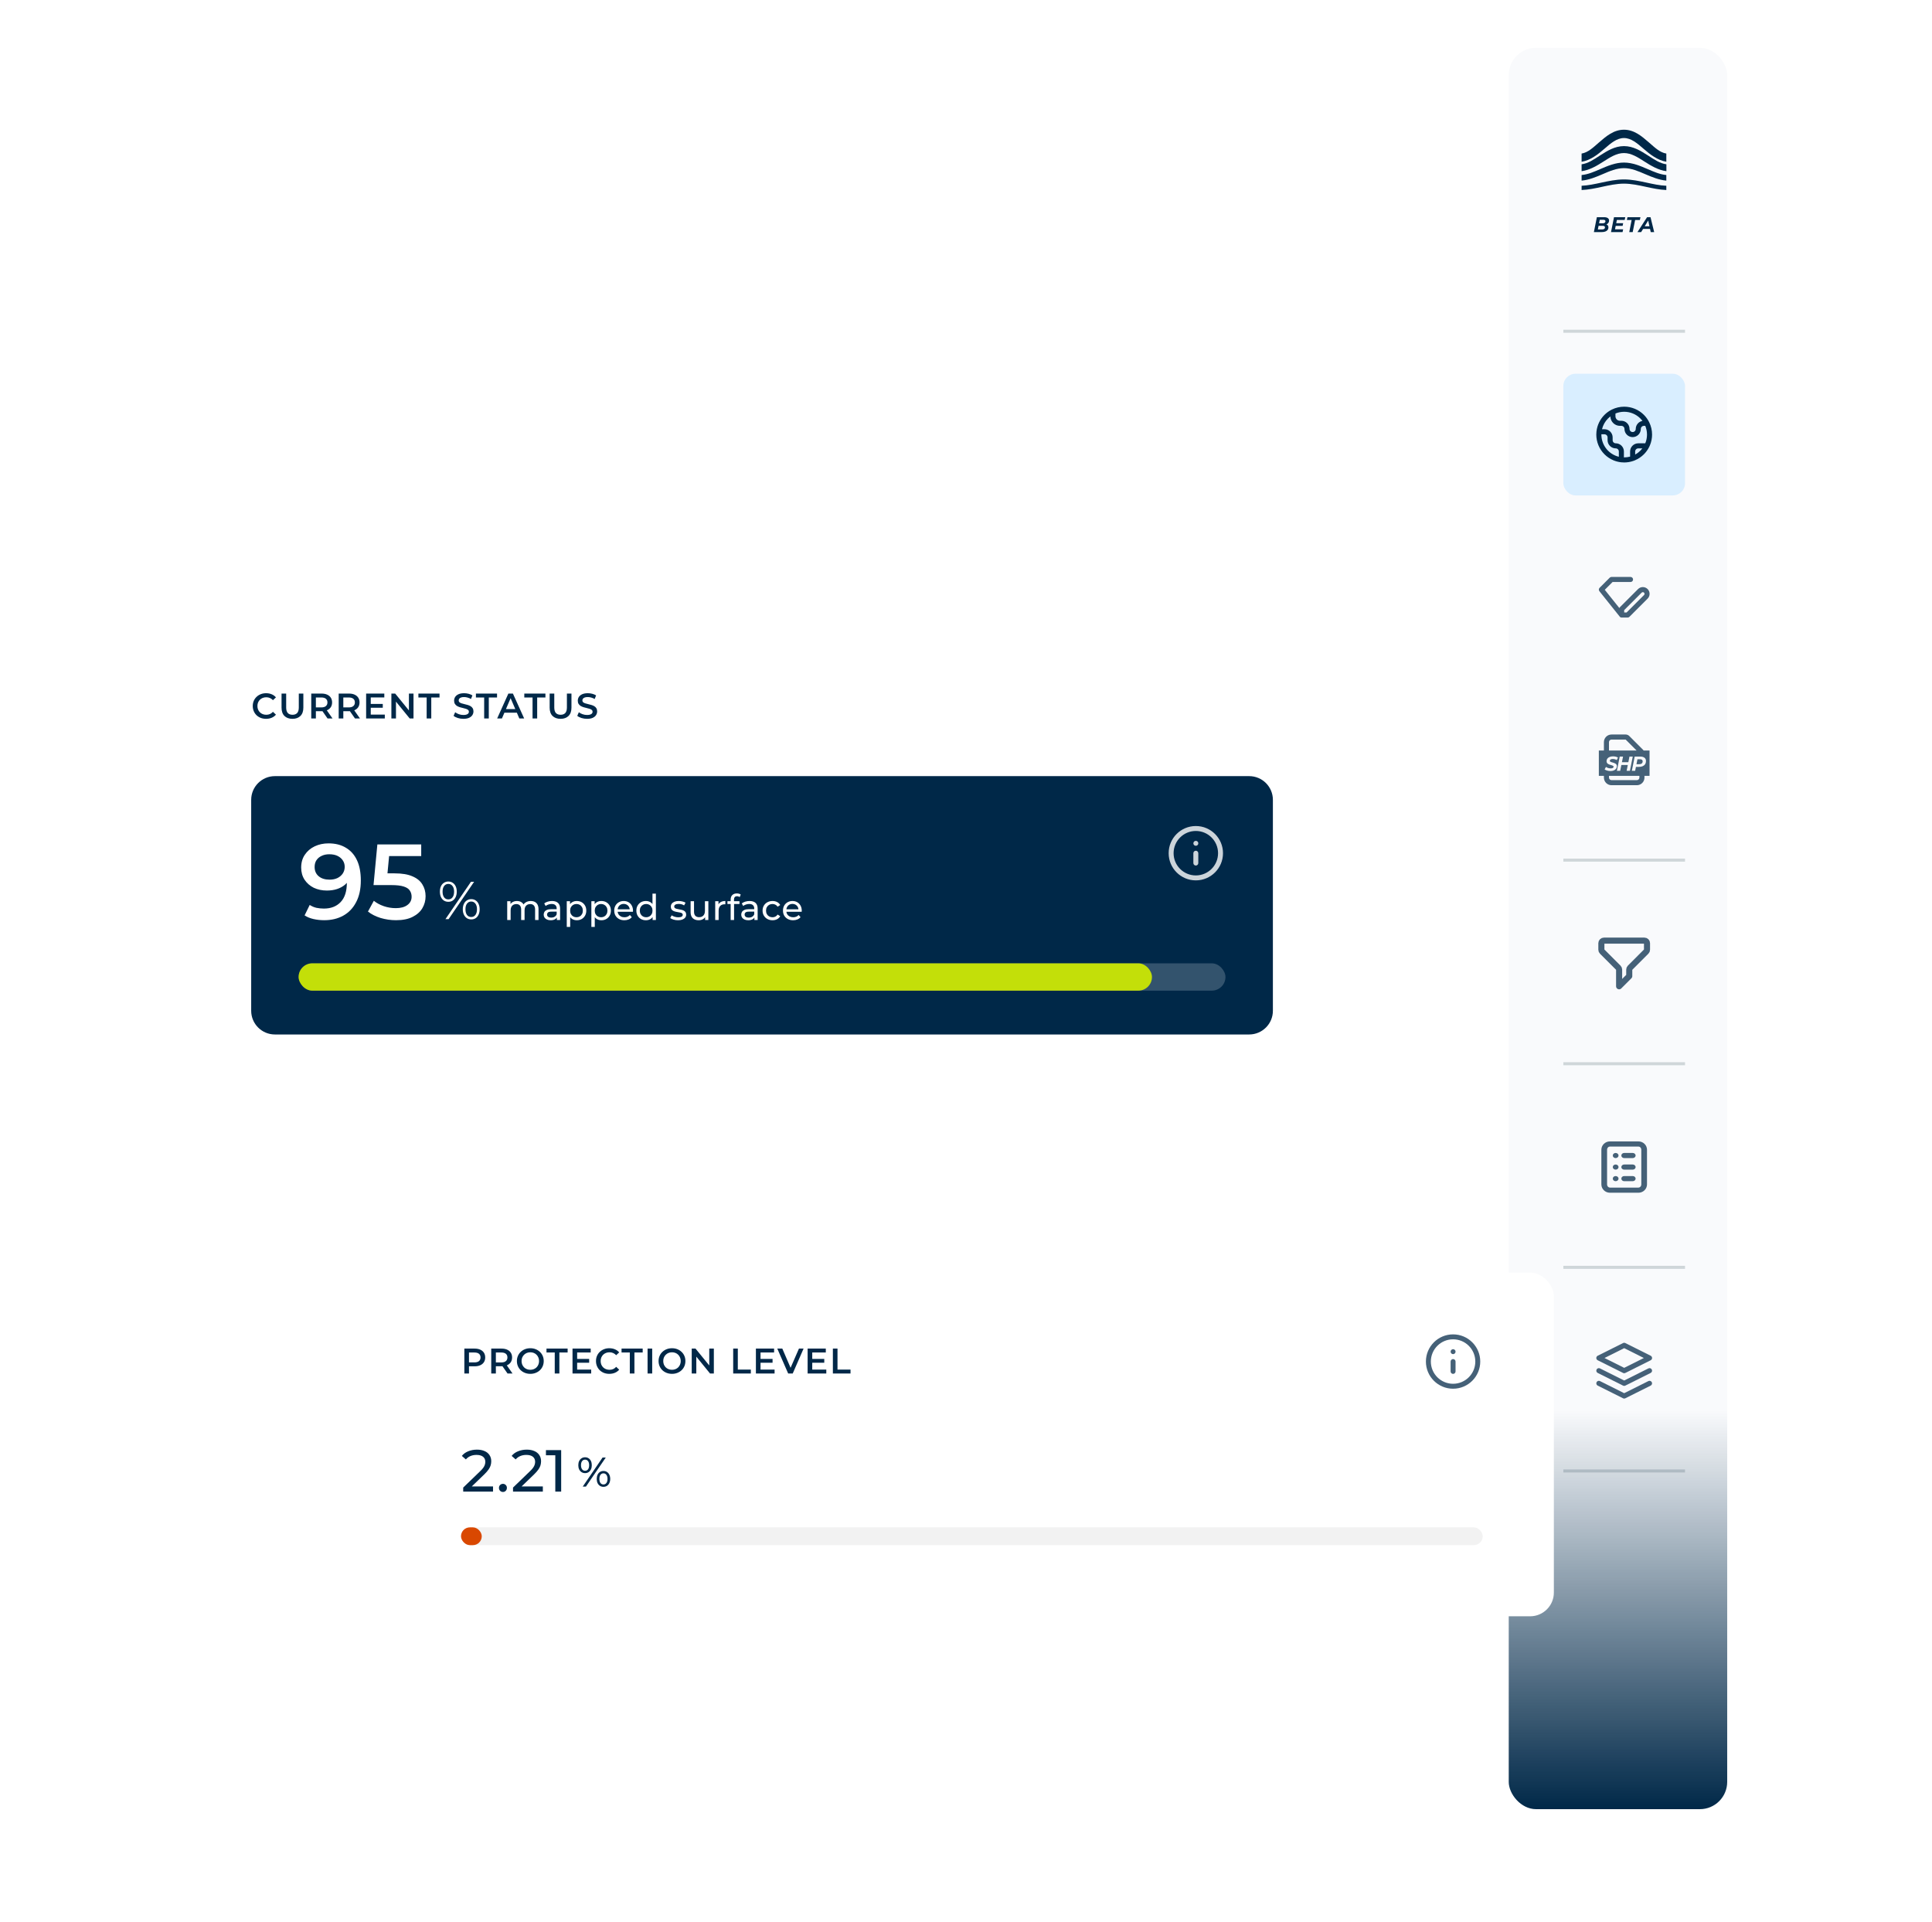 <svg width="566" height="563" viewBox="0 0 566 563" fill="none" xmlns="http://www.w3.org/2000/svg">
<g clip-path="url(#clip0_6979_3658)">
<rect width="67.647" height="741.448" transform="translate(442 14)" fill="#F9FAFC"/>
<g clip-path="url(#clip1_6979_3658)">
<path d="M488.167 55.666C486.131 55.581 484.104 55.148 482.173 54.726C480.073 54.273 477.91 53.798 475.757 53.798C473.604 53.798 471.441 54.273 469.341 54.726C467.41 55.148 465.384 55.581 463.347 55.666V54.42C465.278 54.336 467.199 53.914 469.077 53.513C471.241 53.048 473.467 52.563 475.757 52.563C478.047 52.563 480.274 53.048 482.437 53.513C484.316 53.924 486.236 54.346 488.167 54.42V55.666Z" fill="#002848"/>
<path d="M488.167 52.911C486.004 52.711 483.936 51.856 482.015 51.033C479.904 50.125 477.91 49.26 475.757 49.26C473.604 49.26 471.61 50.115 469.489 51.033C467.568 51.856 465.51 52.711 463.347 52.911V51.276C465.257 51.096 466.967 50.336 468.845 49.524C471.019 48.585 473.267 47.624 475.757 47.624C478.248 47.624 480.495 48.595 482.669 49.524C484.548 50.336 486.257 51.096 488.167 51.276V52.911Z" fill="#002848"/>
<path d="M488.167 50.146C485.804 49.83 483.693 48.563 481.783 47.339C479.778 46.052 477.889 44.838 475.757 44.838C473.625 44.838 471.736 46.052 469.731 47.339C467.821 48.563 465.7 49.83 463.347 50.146V48.131C465.257 47.877 466.829 46.78 468.634 45.619C470.797 44.226 473.034 42.802 475.768 42.802C478.501 42.802 480.738 44.237 482.901 45.619C484.706 46.78 486.278 47.867 488.188 48.131V50.146H488.167Z" fill="#002848"/>
<path d="M488.167 47.382C485.582 46.949 483.419 45.25 481.519 43.604C479.641 41.968 477.857 40.438 475.757 40.438C473.657 40.438 471.874 41.978 469.995 43.614C468.096 45.26 465.922 46.959 463.347 47.392V44.986C465.246 44.669 466.682 43.255 468.402 41.767C470.544 39.91 472.75 38 475.757 38C478.765 38 480.981 39.91 483.113 41.767C484.833 43.255 486.257 44.669 488.167 44.986V47.392V47.382Z" fill="#002848"/>
</g>
<path d="M466.946 67.992L467.819 63.626H469.928C470.402 63.626 470.764 63.711 471.013 63.881C471.267 64.052 471.394 64.299 471.394 64.624C471.394 64.898 471.321 65.129 471.175 65.316C471.034 65.503 470.845 65.645 470.608 65.74C470.371 65.836 470.113 65.884 469.834 65.884L469.996 65.634C470.362 65.634 470.653 65.719 470.87 65.89C471.09 66.056 471.2 66.297 471.2 66.614C471.2 66.921 471.115 67.179 470.944 67.387C470.778 67.591 470.547 67.743 470.252 67.843C469.957 67.942 469.618 67.992 469.235 67.992H466.946ZM468.106 67.231H469.298C469.576 67.231 469.795 67.179 469.953 67.075C470.115 66.967 470.196 66.809 470.196 66.601C470.196 66.439 470.136 66.325 470.015 66.258C469.899 66.187 469.74 66.152 469.541 66.152H468.206L468.356 65.416H469.491C469.666 65.416 469.815 65.393 469.94 65.347C470.069 65.302 470.167 65.233 470.233 65.141C470.3 65.046 470.333 64.931 470.333 64.798C470.333 64.653 470.277 64.549 470.165 64.486C470.052 64.42 469.894 64.386 469.691 64.386H468.668L468.106 67.231ZM473.419 65.385H475.521L475.365 66.171H473.263L473.419 65.385ZM473.132 67.181H475.515L475.346 67.992H471.965L472.839 63.626H476.139L475.97 64.436H473.681L473.132 67.181ZM477.305 67.992L478.009 64.449H476.612L476.781 63.626H480.586L480.417 64.449H479.026L478.315 67.992H477.305ZM479.713 67.992L482.532 63.626H483.536L484.609 67.992H483.599L482.75 64.124H483.15L480.792 67.992H479.713ZM480.879 67.056L481.291 66.289H483.543L483.661 67.056H480.879Z" fill="#002848"/>
<line x1="458" y1="97.042" x2="493.647" y2="97.042" stroke="#CFD6D9" stroke-width="0.891"/>
<rect x="458" y="109.487" width="35.647" height="35.647" rx="3.565" fill="#D9EEFF"/>
<g clip-path="url(#clip2_6979_3658)">
<path fill-rule="evenodd" clip-rule="evenodd" d="M471.78 121.988C471.541 122.17 471.312 122.369 471.097 122.584C470.22 123.461 469.612 124.557 469.326 125.743H470.047C470.682 125.743 471.291 125.995 471.739 126.444C472.188 126.892 472.44 127.501 472.44 128.136V128.961C472.44 129.202 472.536 129.433 472.706 129.603C472.876 129.773 473.107 129.869 473.348 129.869C473.982 129.869 474.591 130.121 475.04 130.569C475.489 131.018 475.741 131.627 475.741 132.262V133.994C475.768 133.994 475.796 133.994 475.823 133.994C476.41 133.994 476.992 133.917 477.556 133.766V132.262C477.556 131.627 477.808 131.018 478.257 130.569C478.706 130.121 479.314 129.869 479.949 129.869H481.998C481.998 129.869 481.998 129.868 481.998 129.868C482.334 129.057 482.507 128.188 482.507 127.311C482.507 126.424 482.331 125.556 481.998 124.753H481.599C481.359 124.753 481.128 124.848 480.958 125.018C480.787 125.189 480.692 125.42 480.692 125.66C480.692 126.295 480.44 126.904 479.991 127.352C479.542 127.801 478.933 128.053 478.299 128.053C477.664 128.053 477.055 127.801 476.607 127.352C476.158 126.904 475.906 126.295 475.906 125.66C475.906 125.42 475.81 125.189 475.64 125.018C475.47 124.848 475.239 124.753 474.998 124.753H474.586C473.842 124.753 473.128 124.457 472.602 123.931C472.085 123.414 471.791 122.717 471.78 121.988ZM472.141 120.019C471.374 120.406 470.666 120.915 470.047 121.534C468.738 122.843 467.92 124.55 467.709 126.37C467.705 126.391 467.703 126.412 467.701 126.434C467.67 126.724 467.654 127.016 467.654 127.311C467.654 128.383 467.866 129.446 468.276 130.437C468.687 131.428 469.288 132.328 470.047 133.087C470.806 133.846 471.706 134.447 472.697 134.858C473.397 135.148 474.132 135.338 474.882 135.425C474.904 135.429 474.925 135.431 474.947 135.433C475.238 135.464 475.53 135.48 475.823 135.48C476.731 135.48 477.632 135.328 478.488 135.033C478.528 135.022 478.566 135.009 478.603 134.992C478.719 134.95 478.835 134.905 478.949 134.858C479.941 134.447 480.841 133.846 481.6 133.087C482.216 132.47 482.729 131.76 483.12 130.984C483.136 130.956 483.151 130.927 483.163 130.897C483.237 130.746 483.306 130.592 483.37 130.437C483.781 129.446 483.992 128.383 483.992 127.311C483.992 126.056 483.704 124.831 483.163 123.725C483.151 123.695 483.136 123.666 483.12 123.638C482.732 122.867 482.221 122.156 481.6 121.534C480.068 120.002 477.99 119.142 475.823 119.142C474.573 119.142 473.351 119.428 472.248 119.966C472.21 119.981 472.175 119.998 472.141 120.019ZM473.265 121.136V121.947C473.265 122.297 473.404 122.633 473.652 122.881C473.9 123.128 474.235 123.267 474.586 123.267H474.998C475.633 123.267 476.241 123.519 476.69 123.968C477.139 124.417 477.391 125.026 477.391 125.66C477.391 125.901 477.487 126.132 477.657 126.302C477.827 126.472 478.058 126.568 478.299 126.568C478.539 126.568 478.77 126.472 478.941 126.302C479.111 126.132 479.206 125.901 479.206 125.66C479.206 125.026 479.459 124.417 479.907 123.968C480.255 123.621 480.697 123.392 481.174 123.305C480.984 123.052 480.776 122.811 480.549 122.584C479.296 121.331 477.596 120.627 475.823 120.627C474.937 120.627 474.069 120.803 473.265 121.136ZM481.145 131.354H479.949C479.708 131.354 479.477 131.449 479.307 131.62C479.137 131.79 479.041 132.021 479.041 132.262V133.169C479.594 132.865 480.102 132.484 480.549 132.037C480.764 131.822 480.963 131.594 481.145 131.354ZM474.256 133.808V132.262C474.256 132.021 474.16 131.79 473.99 131.62C473.819 131.449 473.589 131.354 473.348 131.354C472.713 131.354 472.105 131.102 471.656 130.653C471.207 130.204 470.955 129.596 470.955 128.961V128.136C470.955 127.895 470.859 127.664 470.689 127.494C470.519 127.324 470.288 127.228 470.047 127.228H469.14C469.14 127.256 469.14 127.283 469.14 127.311C469.14 128.188 469.312 129.057 469.648 129.868C469.984 130.679 470.477 131.416 471.097 132.037C471.718 132.657 472.455 133.15 473.266 133.486C473.587 133.619 473.918 133.727 474.256 133.808Z" fill="#002848"/>
</g>
<path fill-rule="evenodd" clip-rule="evenodd" d="M477.68 170.501C478.09 170.501 478.423 170.168 478.423 169.758C478.423 169.348 478.09 169.016 477.68 169.016H472.11C471.913 169.016 471.724 169.094 471.585 169.233L468.614 172.204C468.347 172.471 468.323 172.897 468.56 173.193L474.428 180.528C474.554 180.759 474.799 180.916 475.081 180.916H476.832C477.029 180.916 477.217 180.838 477.357 180.699L482.668 175.387C482.855 175.205 483.004 174.988 483.107 174.749C483.211 174.507 483.266 174.247 483.268 173.984C483.27 173.721 483.22 173.46 483.12 173.217C483.021 172.974 482.874 172.752 482.688 172.566C482.502 172.38 482.281 172.233 482.037 172.134C481.794 172.034 481.533 171.984 481.27 171.986C481.007 171.989 480.747 172.043 480.505 172.147C480.266 172.25 480.049 172.399 479.867 172.586L474.556 177.897C474.491 177.962 474.44 178.037 474.403 178.119L470.135 172.784L472.418 170.501L477.68 170.501ZM481.283 173.471C481.349 173.471 481.414 173.483 481.475 173.508C481.536 173.533 481.591 173.57 481.638 173.617C481.684 173.663 481.721 173.718 481.746 173.779C481.771 173.84 481.783 173.906 481.783 173.971C481.782 174.037 481.768 174.102 481.742 174.163C481.716 174.223 481.679 174.278 481.631 174.324L481.622 174.333L476.524 179.431H475.823V178.73L480.922 173.632L480.931 173.623C480.976 173.575 481.031 173.538 481.091 173.512C481.152 173.486 481.217 173.472 481.283 173.471Z" fill="#456178"/>
<path fill-rule="evenodd" clip-rule="evenodd" d="M470.535 215.829C470.953 215.411 471.519 215.177 472.11 215.177H476.259C476.652 215.177 477.03 215.333 477.309 215.612L481.329 219.632C481.401 219.704 481.464 219.782 481.519 219.865H483.25V227.291H481.764V227.802C481.764 228.392 481.53 228.959 481.112 229.377C480.694 229.795 480.127 230.029 479.537 230.029H472.11C471.519 230.029 470.953 229.795 470.535 229.377C470.117 228.959 469.882 228.392 469.882 227.802V227.291H468.397V219.865H469.882V217.405C469.882 216.814 470.117 216.247 470.535 215.829ZM471.368 219.865H479.461L476.258 216.662L472.11 216.662C471.913 216.662 471.724 216.74 471.585 216.88C471.446 217.019 471.368 217.208 471.368 217.405V219.865ZM471.368 227.291V227.802C471.368 227.999 471.446 228.187 471.585 228.327C471.724 228.466 471.913 228.544 472.11 228.544H479.537C479.733 228.544 479.922 228.466 480.062 228.327C480.201 228.187 480.279 227.999 480.279 227.802V227.291H471.368ZM471.104 225.812C471.318 225.856 471.538 225.878 471.763 225.878C472.152 225.878 472.488 225.82 472.773 225.705C473.063 225.586 473.286 225.422 473.445 225.212C473.603 224.998 473.682 224.749 473.682 224.464C473.682 224.281 473.645 224.131 473.569 224.012C473.494 223.889 473.395 223.788 473.272 223.709C473.15 223.63 473.015 223.564 472.868 223.513C472.722 223.462 472.575 223.416 472.429 223.376C472.282 223.337 472.148 223.297 472.025 223.258C471.902 223.214 471.803 223.162 471.728 223.103C471.656 223.04 471.621 222.958 471.621 222.859C471.621 222.76 471.654 222.673 471.722 222.598C471.793 222.519 471.894 222.457 472.025 222.414C472.159 222.37 472.32 222.349 472.506 222.349C472.712 222.349 472.912 222.376 473.106 222.432C473.3 222.483 473.476 222.562 473.635 222.669L473.997 221.933C473.819 221.818 473.605 221.731 473.356 221.671C473.106 221.608 472.841 221.576 472.559 221.576C472.175 221.576 471.841 221.636 471.555 221.754C471.27 221.869 471.048 222.032 470.89 222.242C470.736 222.452 470.658 222.699 470.658 222.984C470.658 223.174 470.696 223.333 470.771 223.46C470.846 223.586 470.944 223.691 471.062 223.774C471.185 223.854 471.32 223.921 471.466 223.976C471.617 224.028 471.765 224.073 471.912 224.113C472.058 224.153 472.191 224.194 472.31 224.238C472.433 224.277 472.532 224.327 472.607 224.386C472.682 224.446 472.72 224.523 472.72 224.618C472.72 224.721 472.684 224.808 472.613 224.879C472.546 224.951 472.447 225.006 472.316 225.046C472.189 225.085 472.037 225.105 471.858 225.105C471.696 225.105 471.534 225.089 471.371 225.058C471.209 225.022 471.052 224.973 470.902 224.909C470.755 224.842 470.617 224.763 470.486 224.672L470.094 225.414C470.213 225.497 470.357 225.575 470.528 225.646C470.702 225.717 470.894 225.773 471.104 225.812ZM477.37 221.647H478.332L477.501 225.806H476.538L476.879 224.101H474.996L474.655 225.806H473.686L474.518 221.647H475.487L475.159 223.287H477.042L477.37 221.647ZM478.069 225.806L478.9 221.647H480.582C481.101 221.647 481.501 221.762 481.782 221.992C482.067 222.218 482.21 222.534 482.21 222.942C482.21 223.291 482.128 223.596 481.966 223.857C481.804 224.115 481.57 224.313 481.265 224.451C480.964 224.59 480.606 224.659 480.19 224.659H479.265L479.037 225.806H478.069ZM480.231 223.875H479.42L479.709 222.431H480.463C480.709 222.431 480.899 222.481 481.033 222.58C481.168 222.675 481.235 222.824 481.235 223.026C481.235 223.303 481.146 223.515 480.968 223.661C480.794 223.804 480.548 223.875 480.231 223.875Z" fill="#456178"/>
<line x1="458" y1="251.981" x2="493.647" y2="251.981" stroke="#CFD6D9" stroke-width="0.891"/>
<path d="M469.139 276.308C469.139 276.111 469.218 275.922 469.357 275.783C469.496 275.644 469.685 275.565 469.882 275.565H481.764C481.961 275.565 482.15 275.644 482.289 275.783C482.429 275.922 482.507 276.111 482.507 276.308V278.229C482.507 278.425 482.429 278.614 482.289 278.754L477.526 283.517C477.387 283.656 477.308 283.845 477.308 284.042V285.962L474.338 288.933V284.042C474.338 283.845 474.26 283.656 474.12 283.517L469.357 278.754C469.218 278.614 469.139 278.425 469.139 278.229V276.308Z" stroke="#456178" stroke-width="1.782" stroke-linecap="round" stroke-linejoin="round"/>
<line x1="458" y1="311.628" x2="493.647" y2="311.628" stroke="#CFD6D9" stroke-width="0.891"/>
<path fill-rule="evenodd" clip-rule="evenodd" d="M469.84 335.126C470.3 334.66 470.947 334.378 471.646 334.378H480C480.699 334.378 481.346 334.66 481.806 335.126C482.264 335.589 482.507 336.2 482.507 336.822V346.973C482.507 347.594 482.264 348.205 481.806 348.668C481.346 349.135 480.699 349.416 480 349.416H471.646C470.947 349.416 470.3 349.135 469.84 348.668C469.382 348.205 469.139 347.594 469.139 346.973V336.822C469.139 336.2 469.382 335.589 469.84 335.126ZM471.646 335.882C471.458 335.882 471.255 335.956 471.089 336.125C470.92 336.296 470.81 336.546 470.81 336.822V346.973C470.81 347.249 470.92 347.498 471.089 347.669C471.255 347.838 471.458 347.912 471.646 347.912H480C480.188 347.912 480.391 347.838 480.558 347.669C480.727 347.498 480.836 347.249 480.836 346.973V336.822C480.836 336.546 480.727 336.296 480.558 336.125C480.391 335.956 480.188 335.882 480 335.882H471.646ZM472.481 338.513C472.481 338.098 472.855 337.762 473.317 337.762H473.325C473.787 337.762 474.161 338.098 474.161 338.513C474.161 338.929 473.787 339.265 473.325 339.265H473.317C472.855 339.265 472.481 338.929 472.481 338.513ZM474.988 338.513C474.988 338.098 475.362 337.762 475.823 337.762H478.33C478.791 337.762 479.165 338.098 479.165 338.513C479.165 338.929 478.791 339.265 478.33 339.265H475.823C475.362 339.265 474.988 338.929 474.988 338.513ZM472.481 341.897C472.481 341.482 472.855 341.145 473.317 341.145H473.325C473.787 341.145 474.161 341.482 474.161 341.897C474.161 342.312 473.787 342.649 473.325 342.649H473.317C472.855 342.649 472.481 342.312 472.481 341.897ZM474.988 341.897C474.988 341.482 475.362 341.145 475.823 341.145H478.33C478.791 341.145 479.165 341.482 479.165 341.897C479.165 342.312 478.791 342.649 478.33 342.649H475.823C475.362 342.649 474.988 342.312 474.988 341.897ZM472.481 345.281C472.481 344.865 472.855 344.529 473.317 344.529H473.325C473.787 344.529 474.161 344.865 474.161 345.281C474.161 345.696 473.787 346.033 473.325 346.033H473.317C472.855 346.033 472.481 345.696 472.481 345.281ZM474.988 345.281C474.988 344.865 475.362 344.529 475.823 344.529H478.33C478.791 344.529 479.165 344.865 479.165 345.281C479.165 345.696 478.791 346.033 478.33 346.033H475.823C475.362 346.033 474.988 345.696 474.988 345.281Z" fill="#456178"/>
<line x1="458" y1="371.274" x2="493.647" y2="371.274" stroke="#CFD6D9" stroke-width="0.891"/>
<path fill-rule="evenodd" clip-rule="evenodd" d="M475.491 393.452C475.7 393.348 475.946 393.348 476.155 393.452L483.582 397.166C483.833 397.291 483.992 397.549 483.992 397.83C483.992 398.111 483.833 398.368 483.582 398.494L476.155 402.207C475.946 402.312 475.7 402.312 475.491 402.207L468.065 398.494C467.813 398.368 467.654 398.111 467.654 397.83C467.654 397.549 467.813 397.291 468.065 397.166L475.491 393.452ZM470.057 397.83L475.823 400.713L481.589 397.83L475.823 394.947L470.057 397.83Z" fill="#456178"/>
<path d="M467.733 404.924C467.916 404.557 468.362 404.409 468.729 404.592L475.823 408.139L482.917 404.592C483.284 404.409 483.73 404.557 483.914 404.924C484.097 405.291 483.949 405.737 483.582 405.92L476.155 409.634C475.946 409.738 475.7 409.738 475.491 409.634L468.065 405.92C467.698 405.737 467.549 405.291 467.733 404.924Z" fill="#456178"/>
<path d="M468.729 400.879C468.362 400.695 467.916 400.844 467.733 401.211C467.549 401.578 467.698 402.024 468.065 402.207L475.491 405.92C475.7 406.025 475.946 406.025 476.155 405.92L483.582 402.207C483.949 402.024 484.097 401.578 483.914 401.211C483.73 400.844 483.284 400.695 482.917 400.879L475.823 404.426L468.729 400.879Z" fill="#456178"/>
<line x1="458" y1="430.921" x2="493.647" y2="430.921" stroke="#CFD6D9" stroke-width="0.891"/>
<rect x="442.002" y="413.082" width="64.65" height="116.918" fill="url(#paint0_linear_6979_3658)"/>
</g>
<g filter="url(#filter0_dd_6979_3658)">
<rect x="114.219" y="360.661" width="341" height="100.679" rx="6.947" fill="white"/>
<g clip-path="url(#clip3_6979_3658)">
<path d="M136.038 390.212V382.918H139.039C139.685 382.918 140.238 383.022 140.696 383.23C141.162 383.439 141.519 383.737 141.769 384.126C142.02 384.516 142.145 384.977 142.145 385.512C142.145 386.047 142.02 386.509 141.769 386.898C141.519 387.287 141.162 387.586 140.696 387.794C140.238 388.003 139.685 388.107 139.039 388.107H136.789L137.393 387.471V390.212H136.038ZM137.393 387.617L136.789 386.961H138.977C139.574 386.961 140.022 386.836 140.321 386.586C140.627 386.329 140.78 385.971 140.78 385.512C140.78 385.047 140.627 384.689 140.321 384.439C140.022 384.189 139.574 384.064 138.977 384.064H136.789L137.393 383.397V387.617ZM143.914 390.212V382.918H146.915C147.561 382.918 148.114 383.022 148.572 383.23C149.037 383.439 149.395 383.737 149.645 384.126C149.895 384.516 150.02 384.977 150.02 385.512C150.02 386.047 149.895 386.509 149.645 386.898C149.395 387.28 149.037 387.576 148.572 387.784C148.114 387.985 147.561 388.086 146.915 388.086H144.664L145.269 387.471V390.212H143.914ZM148.687 390.212L146.842 387.565H148.291L150.146 390.212H148.687ZM145.269 387.617L144.664 386.971H146.853C147.45 386.971 147.898 386.843 148.197 386.586C148.503 386.329 148.655 385.971 148.655 385.512C148.655 385.047 148.503 384.689 148.197 384.439C147.898 384.189 147.45 384.064 146.853 384.064H144.664L145.269 383.397V387.617ZM155.371 390.316C154.801 390.316 154.277 390.222 153.797 390.035C153.318 389.847 152.901 389.587 152.547 389.253C152.193 388.913 151.918 388.517 151.724 388.065C151.529 387.607 151.432 387.107 151.432 386.565C151.432 386.023 151.529 385.526 151.724 385.075C151.918 384.616 152.193 384.22 152.547 383.887C152.901 383.546 153.318 383.282 153.797 383.095C154.277 382.907 154.798 382.814 155.36 382.814C155.93 382.814 156.451 382.907 156.923 383.095C157.403 383.282 157.819 383.546 158.174 383.887C158.528 384.22 158.802 384.616 158.997 385.075C159.191 385.526 159.289 386.023 159.289 386.565C159.289 387.107 159.191 387.607 158.997 388.065C158.802 388.524 158.528 388.92 158.174 389.253C157.819 389.587 157.403 389.847 156.923 390.035C156.451 390.222 155.933 390.316 155.371 390.316ZM155.36 389.128C155.728 389.128 156.069 389.066 156.381 388.941C156.694 388.816 156.965 388.638 157.194 388.409C157.423 388.173 157.601 387.902 157.726 387.596C157.858 387.284 157.924 386.94 157.924 386.565C157.924 386.19 157.858 385.849 157.726 385.544C157.601 385.231 157.423 384.96 157.194 384.731C156.965 384.495 156.694 384.314 156.381 384.189C156.069 384.064 155.728 384.001 155.36 384.001C154.992 384.001 154.652 384.064 154.339 384.189C154.033 384.314 153.763 384.495 153.526 384.731C153.297 384.96 153.116 385.231 152.984 385.544C152.859 385.849 152.797 386.19 152.797 386.565C152.797 386.933 152.859 387.273 152.984 387.586C153.116 387.899 153.297 388.173 153.526 388.409C153.756 388.638 154.026 388.816 154.339 388.941C154.652 389.066 154.992 389.128 155.36 389.128ZM162.519 390.212V384.064H160.102V382.918H166.291V384.064H163.874V390.212H162.519ZM168.975 385.95H172.602V387.065H168.975V385.95ZM169.08 389.076H173.196V390.212H167.725V382.918H173.05V384.054H169.08V389.076ZM178.499 390.316C177.943 390.316 177.425 390.226 176.946 390.045C176.474 389.858 176.06 389.597 175.706 389.264C175.359 388.923 175.088 388.524 174.893 388.065C174.699 387.607 174.601 387.107 174.601 386.565C174.601 386.023 174.699 385.523 174.893 385.064C175.088 384.606 175.362 384.21 175.716 383.876C176.071 383.536 176.484 383.275 176.956 383.095C177.429 382.907 177.946 382.814 178.509 382.814C179.106 382.814 179.652 382.918 180.145 383.126C180.638 383.328 181.055 383.63 181.395 384.033L180.52 384.856C180.256 384.571 179.961 384.359 179.634 384.22C179.308 384.074 178.954 384.001 178.572 384.001C178.19 384.001 177.839 384.064 177.519 384.189C177.207 384.314 176.932 384.491 176.696 384.72C176.467 384.95 176.286 385.221 176.154 385.533C176.029 385.846 175.967 386.19 175.967 386.565C175.967 386.94 176.029 387.284 176.154 387.596C176.286 387.909 176.467 388.18 176.696 388.409C176.932 388.638 177.207 388.816 177.519 388.941C177.839 389.066 178.19 389.128 178.572 389.128C178.954 389.128 179.308 389.059 179.634 388.92C179.961 388.774 180.256 388.555 180.52 388.263L181.395 389.097C181.055 389.493 180.638 389.795 180.145 390.004C179.652 390.212 179.103 390.316 178.499 390.316ZM184.509 390.212V384.064H182.091V382.918H188.281V384.064H185.863V390.212H184.509ZM189.714 390.212V382.918H191.069V390.212H189.714ZM196.876 390.316C196.307 390.316 195.782 390.222 195.303 390.035C194.824 389.847 194.407 389.587 194.052 389.253C193.698 388.913 193.424 388.517 193.229 388.065C193.035 387.607 192.937 387.107 192.937 386.565C192.937 386.023 193.035 385.526 193.229 385.075C193.424 384.616 193.698 384.22 194.052 383.887C194.407 383.546 194.824 383.282 195.303 383.095C195.782 382.907 196.303 382.814 196.866 382.814C197.436 382.814 197.957 382.907 198.429 383.095C198.908 383.282 199.325 383.546 199.679 383.887C200.034 384.22 200.308 384.616 200.503 385.075C200.697 385.526 200.794 386.023 200.794 386.565C200.794 387.107 200.697 387.607 200.503 388.065C200.308 388.524 200.034 388.92 199.679 389.253C199.325 389.587 198.908 389.847 198.429 390.035C197.957 390.222 197.439 390.316 196.876 390.316ZM196.866 389.128C197.234 389.128 197.574 389.066 197.887 388.941C198.2 388.816 198.471 388.638 198.7 388.409C198.929 388.173 199.106 387.902 199.231 387.596C199.363 387.284 199.429 386.94 199.429 386.565C199.429 386.19 199.363 385.849 199.231 385.544C199.106 385.231 198.929 384.96 198.7 384.731C198.471 384.495 198.2 384.314 197.887 384.189C197.574 384.064 197.234 384.001 196.866 384.001C196.498 384.001 196.157 384.064 195.845 384.189C195.539 384.314 195.268 384.495 195.032 384.731C194.803 384.96 194.622 385.231 194.49 385.544C194.365 385.849 194.303 386.19 194.303 386.565C194.303 386.933 194.365 387.273 194.49 387.586C194.622 387.899 194.803 388.173 195.032 388.409C195.261 388.638 195.532 388.816 195.845 388.941C196.157 389.066 196.498 389.128 196.866 389.128ZM202.647 390.212V382.918H203.762L208.336 388.534H207.784V382.918H209.128V390.212H208.013L203.439 384.595H203.991V390.212H202.647ZM214.796 390.212V382.918H216.151V389.066H219.965V390.212H214.796ZM222.702 385.95H226.328V387.065H222.702V385.95ZM222.806 389.076H226.922V390.212H221.451V382.918H226.776V384.054H222.806V389.076ZM230.904 390.212L227.715 382.918H229.185L232.029 389.514H231.185L234.061 382.918H235.416L232.238 390.212H230.904ZM237.853 385.95H241.479V387.065H237.853V385.95ZM237.957 389.076H242.073V390.212H236.602V382.918H241.927V384.054H237.957V389.076ZM244 390.212V382.918H245.355V389.066H249.168V390.212H244Z" fill="#002848"/>
<g clip-path="url(#clip4_6979_3658)">
<path d="M425.695 385.988C426.094 385.988 426.418 386.312 426.418 386.712V389.606C426.418 390.006 426.094 390.33 425.695 390.33C425.295 390.33 424.971 390.006 424.971 389.606V386.712C424.971 386.312 425.295 385.988 425.695 385.988Z" fill="#456178"/>
<path d="M425.695 383.094C425.295 383.094 424.971 383.418 424.971 383.817C424.971 384.217 425.295 384.541 425.695 384.541H425.702C426.101 384.541 426.425 384.217 426.425 383.817C426.425 383.418 426.101 383.094 425.702 383.094H425.695Z" fill="#456178"/>
<path fill-rule="evenodd" clip-rule="evenodd" d="M417.735 386.712C417.735 382.316 421.298 378.752 425.695 378.752C430.091 378.752 433.654 382.316 433.654 386.712C433.654 391.108 430.091 394.672 425.695 394.672C421.298 394.672 417.735 391.108 417.735 386.712ZM425.695 380.199C422.098 380.199 419.182 383.115 419.182 386.712C419.182 390.309 422.098 393.225 425.695 393.225C429.291 393.225 432.207 390.309 432.207 386.712C432.207 383.115 429.291 380.199 425.695 380.199Z" fill="#456178"/>
</g>
<path d="M135.701 424.815V423.634L140.651 418.859C141.091 418.442 141.415 418.077 141.624 417.764C141.844 417.44 141.988 417.145 142.058 416.879C142.139 416.601 142.179 416.334 142.179 416.08C142.179 415.455 141.959 414.962 141.519 414.604C141.079 414.245 140.437 414.065 139.592 414.065C138.943 414.065 138.359 414.175 137.838 414.395C137.317 414.604 136.865 414.934 136.483 415.385L135.302 414.36C135.765 413.77 136.385 413.318 137.16 413.006C137.948 412.682 138.81 412.52 139.748 412.52C140.593 412.52 141.328 412.658 141.954 412.936C142.579 413.203 143.059 413.59 143.395 414.1C143.742 414.609 143.916 415.211 143.916 415.906C143.916 416.3 143.864 416.688 143.76 417.07C143.656 417.452 143.459 417.857 143.169 418.285C142.88 418.714 142.463 419.194 141.919 419.727L137.508 423.982L137.091 423.304H144.437V424.815H135.701ZM147.354 424.92C147.03 424.92 146.752 424.81 146.521 424.59C146.289 424.358 146.174 424.069 146.174 423.721C146.174 423.374 146.289 423.09 146.521 422.87C146.752 422.65 147.03 422.54 147.354 422.54C147.667 422.54 147.933 422.65 148.153 422.87C148.385 423.09 148.501 423.374 148.501 423.721C148.501 424.069 148.385 424.358 148.153 424.59C147.933 424.81 147.667 424.92 147.354 424.92ZM150.295 424.815V423.634L155.245 418.859C155.685 418.442 156.009 418.077 156.217 417.764C156.437 417.44 156.582 417.145 156.652 416.879C156.733 416.601 156.773 416.334 156.773 416.08C156.773 415.455 156.553 414.962 156.113 414.604C155.673 414.245 155.031 414.065 154.185 414.065C153.537 414.065 152.952 414.175 152.431 414.395C151.91 414.604 151.459 414.934 151.077 415.385L149.896 414.36C150.359 413.77 150.978 413.318 151.754 413.006C152.541 412.682 153.404 412.52 154.342 412.52C155.187 412.52 155.922 412.658 156.547 412.936C157.173 413.203 157.653 413.59 157.989 414.1C158.336 414.609 158.51 415.211 158.51 415.906C158.51 416.3 158.458 416.688 158.354 417.07C158.249 417.452 158.053 417.857 157.763 418.285C157.474 418.714 157.057 419.194 156.513 419.727L152.101 423.982L151.685 423.304H159.031V424.815H150.295ZM162.682 424.815V413.353L163.429 414.169H159.938V412.658H164.401V424.815H162.682Z" fill="#002848"/>
<path d="M170.721 423.342L176.532 414.832H177.468L171.657 423.342H170.721ZM171.402 419.403C171.013 419.403 170.668 419.306 170.368 419.111C170.069 418.917 169.833 418.645 169.663 418.297C169.501 417.948 169.42 417.543 169.42 417.081C169.42 416.619 169.501 416.214 169.663 415.865C169.833 415.517 170.069 415.245 170.368 415.051C170.668 414.856 171.013 414.759 171.402 414.759C171.799 414.759 172.143 414.856 172.435 415.051C172.735 415.245 172.966 415.517 173.128 415.865C173.29 416.214 173.371 416.619 173.371 417.081C173.371 417.543 173.29 417.948 173.128 418.297C172.966 418.645 172.735 418.917 172.435 419.111C172.143 419.306 171.799 419.403 171.402 419.403ZM171.402 418.71C171.775 418.71 172.066 418.568 172.277 418.284C172.488 417.993 172.593 417.592 172.593 417.081C172.593 416.57 172.488 416.173 172.277 415.89C172.066 415.598 171.775 415.452 171.402 415.452C171.037 415.452 170.745 415.598 170.526 415.89C170.316 416.173 170.21 416.57 170.21 417.081C170.21 417.583 170.316 417.981 170.526 418.272C170.745 418.564 171.037 418.71 171.402 418.71ZM176.787 423.415C176.398 423.415 176.054 423.317 175.754 423.123C175.454 422.928 175.223 422.657 175.061 422.308C174.899 421.96 174.818 421.555 174.818 421.093C174.818 420.631 174.899 420.226 175.061 419.877C175.223 419.529 175.454 419.257 175.754 419.063C176.054 418.868 176.398 418.771 176.787 418.771C177.184 418.771 177.529 418.868 177.821 419.063C178.12 419.257 178.351 419.529 178.514 419.877C178.684 420.226 178.769 420.631 178.769 421.093C178.769 421.555 178.684 421.96 178.514 422.308C178.351 422.657 178.12 422.928 177.821 423.123C177.529 423.317 177.184 423.415 176.787 423.415ZM176.787 422.722C177.152 422.722 177.44 422.58 177.65 422.296C177.869 422.005 177.979 421.603 177.979 421.093C177.979 420.59 177.869 420.193 177.65 419.901C177.44 419.61 177.152 419.464 176.787 419.464C176.423 419.464 176.131 419.61 175.912 419.901C175.701 420.185 175.596 420.582 175.596 421.093C175.596 421.603 175.701 422.005 175.912 422.296C176.131 422.58 176.423 422.722 176.787 422.722Z" fill="#002848"/>
<rect x="135.059" y="435.289" width="299.319" height="5.21" rx="2.605" fill="#F2F2F2"/>
<rect x="135.059" y="435.289" width="6.078" height="5.21" rx="2.605" fill="#D94801"/>
</g>
</g>
<g filter="url(#filter1_dd_6979_3658)">
<rect x="52.748" y="170.953" width="341" height="140.782" rx="6.947" fill="white"/>
<path d="M77.944 198.425C77.388 198.425 76.871 198.334 76.391 198.154C75.919 197.966 75.506 197.706 75.151 197.372C74.804 197.032 74.533 196.632 74.339 196.174C74.144 195.715 74.047 195.215 74.047 194.673C74.047 194.131 74.144 193.631 74.339 193.173C74.533 192.714 74.808 192.318 75.162 191.985C75.516 191.644 75.93 191.384 76.402 191.203C76.874 191.016 77.392 190.922 77.954 190.922C78.552 190.922 79.097 191.026 79.591 191.235C80.084 191.436 80.501 191.738 80.841 192.141L79.966 192.964C79.702 192.679 79.406 192.468 79.08 192.329C78.753 192.183 78.399 192.11 78.017 192.11C77.635 192.11 77.284 192.172 76.965 192.297C76.652 192.422 76.377 192.6 76.141 192.829C75.912 193.058 75.731 193.329 75.6 193.642C75.474 193.954 75.412 194.298 75.412 194.673C75.412 195.048 75.474 195.392 75.6 195.705C75.731 196.017 75.912 196.288 76.141 196.518C76.377 196.747 76.652 196.924 76.965 197.049C77.284 197.174 77.635 197.237 78.017 197.237C78.399 197.237 78.753 197.167 79.08 197.028C79.406 196.882 79.702 196.663 79.966 196.372L80.841 197.205C80.501 197.601 80.084 197.904 79.591 198.112C79.097 198.32 78.548 198.425 77.944 198.425ZM85.682 198.425C84.682 198.425 83.897 198.143 83.327 197.58C82.764 197.018 82.483 196.205 82.483 195.142V191.026H83.838V195.09C83.838 195.84 83.997 196.386 84.317 196.726C84.643 197.066 85.102 197.237 85.692 197.237C86.283 197.237 86.738 197.066 87.058 196.726C87.377 196.386 87.537 195.84 87.537 195.09V191.026H88.871V195.142C88.871 196.205 88.586 197.018 88.016 197.58C87.453 198.143 86.675 198.425 85.682 198.425ZM91.184 198.32V191.026H94.186C94.832 191.026 95.384 191.13 95.842 191.339C96.308 191.547 96.666 191.846 96.916 192.235C97.166 192.624 97.291 193.086 97.291 193.621C97.291 194.156 97.166 194.618 96.916 195.007C96.666 195.389 96.308 195.684 95.842 195.892C95.384 196.094 94.832 196.195 94.186 196.195H91.935L92.539 195.58V198.32H91.184ZM95.957 198.32L94.113 195.674H95.561L97.416 198.32H95.957ZM92.539 195.726L91.935 195.08H94.123C94.721 195.08 95.169 194.951 95.467 194.694C95.773 194.437 95.926 194.079 95.926 193.621C95.926 193.155 95.773 192.798 95.467 192.547C95.169 192.297 94.721 192.172 94.123 192.172H91.935L92.539 191.505V195.726ZM99.223 198.32V191.026H102.224C102.87 191.026 103.423 191.13 103.881 191.339C104.346 191.547 104.704 191.846 104.954 192.235C105.204 192.624 105.329 193.086 105.329 193.621C105.329 194.156 105.204 194.618 104.954 195.007C104.704 195.389 104.346 195.684 103.881 195.892C103.423 196.094 102.87 196.195 102.224 196.195H99.974L100.578 195.58V198.32H99.223ZM103.996 198.32L102.151 195.674H103.6L105.455 198.32H103.996ZM100.578 195.726L99.974 195.08H102.162C102.759 195.08 103.207 194.951 103.506 194.694C103.812 194.437 103.964 194.079 103.964 193.621C103.964 193.155 103.812 192.798 103.506 192.547C103.207 192.297 102.759 192.172 102.162 192.172H99.974L100.578 191.505V195.726ZM108.512 194.058H112.139V195.173H108.512V194.058ZM108.617 197.185H112.733V198.32H107.262V191.026H112.587V192.162H108.617V197.185ZM114.659 198.32V191.026H115.774L120.349 196.643H119.797V191.026H121.141V198.32H120.026L115.451 192.704H116.004V198.32H114.659ZM124.992 198.32V192.172H122.574V191.026H128.764V192.172H126.346V198.32H124.992ZM135.755 198.425C135.186 198.425 134.64 198.345 134.119 198.185C133.598 198.018 133.185 197.806 132.879 197.549L133.348 196.497C133.64 196.726 134.001 196.917 134.432 197.07C134.863 197.223 135.304 197.299 135.755 197.299C136.137 197.299 136.446 197.257 136.683 197.174C136.919 197.091 137.093 196.98 137.204 196.841C137.315 196.695 137.37 196.532 137.37 196.351C137.37 196.129 137.291 195.951 137.131 195.819C136.971 195.681 136.763 195.573 136.506 195.496C136.255 195.413 135.974 195.337 135.661 195.267C135.356 195.198 135.047 195.118 134.734 195.028C134.428 194.93 134.147 194.809 133.89 194.663C133.64 194.51 133.435 194.309 133.275 194.058C133.115 193.808 133.036 193.489 133.036 193.1C133.036 192.704 133.14 192.343 133.348 192.016C133.564 191.683 133.887 191.419 134.317 191.224C134.755 191.023 135.307 190.922 135.974 190.922C136.412 190.922 136.846 190.978 137.277 191.089C137.707 191.2 138.082 191.36 138.402 191.568L137.975 192.62C137.648 192.426 137.311 192.284 136.964 192.193C136.617 192.096 136.283 192.047 135.964 192.047C135.589 192.047 135.283 192.092 135.047 192.183C134.817 192.273 134.647 192.391 134.536 192.537C134.432 192.683 134.38 192.85 134.38 193.037C134.38 193.26 134.456 193.44 134.609 193.579C134.769 193.711 134.974 193.815 135.224 193.892C135.481 193.968 135.766 194.045 136.078 194.121C136.391 194.19 136.7 194.27 137.006 194.361C137.318 194.451 137.6 194.569 137.85 194.715C138.107 194.861 138.312 195.059 138.465 195.309C138.624 195.559 138.704 195.875 138.704 196.257C138.704 196.646 138.597 197.007 138.381 197.341C138.173 197.667 137.85 197.931 137.412 198.133C136.974 198.327 136.422 198.425 135.755 198.425ZM141.842 198.32V192.172H139.425V191.026H145.614V192.172H143.197V198.32H141.842ZM145.65 198.32L148.932 191.026H150.266L153.559 198.32H152.142L149.318 191.745H149.86L147.046 198.32H145.65ZM147.161 196.632L147.525 195.569H151.464L151.829 196.632H147.161ZM156.017 198.32V192.172H153.599V191.026H159.789V192.172H157.371V198.32H156.017ZM164.226 198.425C163.226 198.425 162.441 198.143 161.871 197.58C161.309 197.018 161.027 196.205 161.027 195.142V191.026H162.382V195.09C162.382 195.84 162.542 196.386 162.861 196.726C163.188 197.066 163.646 197.237 164.237 197.237C164.827 197.237 165.282 197.066 165.602 196.726C165.921 196.386 166.081 195.84 166.081 195.09V191.026H167.415V195.142C167.415 196.205 167.13 197.018 166.56 197.58C165.998 198.143 165.22 198.425 164.226 198.425ZM171.99 198.425C171.42 198.425 170.875 198.345 170.354 198.185C169.833 198.018 169.42 197.806 169.114 197.549L169.583 196.497C169.875 196.726 170.236 196.917 170.667 197.07C171.097 197.223 171.539 197.299 171.99 197.299C172.372 197.299 172.681 197.257 172.918 197.174C173.154 197.091 173.327 196.98 173.439 196.841C173.55 196.695 173.605 196.532 173.605 196.351C173.605 196.129 173.525 195.951 173.366 195.819C173.206 195.681 172.997 195.573 172.74 195.496C172.49 195.413 172.209 195.337 171.896 195.267C171.591 195.198 171.282 195.118 170.969 195.028C170.663 194.93 170.382 194.809 170.125 194.663C169.875 194.51 169.67 194.309 169.51 194.058C169.35 193.808 169.27 193.489 169.27 193.1C169.27 192.704 169.375 192.343 169.583 192.016C169.798 191.683 170.121 191.419 170.552 191.224C170.99 191.023 171.542 190.922 172.209 190.922C172.647 190.922 173.081 190.978 173.511 191.089C173.942 191.2 174.317 191.36 174.637 191.568L174.21 192.62C173.883 192.426 173.546 192.284 173.199 192.193C172.852 192.096 172.518 192.047 172.199 192.047C171.823 192.047 171.518 192.092 171.282 192.183C171.052 192.273 170.882 192.391 170.771 192.537C170.667 192.683 170.615 192.85 170.615 193.037C170.615 193.26 170.691 193.44 170.844 193.579C171.004 193.711 171.209 193.815 171.459 193.892C171.716 193.968 172.001 194.045 172.313 194.121C172.626 194.19 172.935 194.27 173.241 194.361C173.553 194.451 173.834 194.569 174.085 194.715C174.342 194.861 174.547 195.059 174.699 195.309C174.859 195.559 174.939 195.875 174.939 196.257C174.939 196.646 174.831 197.007 174.616 197.341C174.408 197.667 174.085 197.931 173.647 198.133C173.209 198.327 172.657 198.425 171.99 198.425Z" fill="#002848"/>
<path d="M73.588 222.161C73.588 218.324 76.699 215.214 80.535 215.214H365.96C369.797 215.214 372.907 218.324 372.907 222.161V283.948C372.907 287.785 369.797 290.895 365.96 290.895H80.535C76.699 290.895 73.588 287.785 73.588 283.948V222.161Z" fill="#002848"/>
<path d="M96.235 234.912C98.236 234.912 99.934 235.339 101.33 236.194C102.748 237.028 103.831 238.247 104.582 239.851C105.332 241.456 105.707 243.436 105.707 245.791C105.707 248.292 105.248 250.407 104.332 252.137C103.435 253.867 102.185 255.18 100.58 256.076C98.975 256.972 97.11 257.42 94.984 257.42C93.88 257.42 92.828 257.305 91.827 257.076C90.827 256.847 89.962 256.493 89.233 256.013L90.733 252.95C91.337 253.346 91.994 253.627 92.703 253.794C93.411 253.94 94.141 254.013 94.891 254.013C96.954 254.013 98.59 253.377 99.799 252.106C101.007 250.834 101.612 248.959 101.612 246.479C101.612 246.083 101.601 245.624 101.581 245.103C101.56 244.561 101.487 244.02 101.362 243.478L102.612 244.853C102.258 245.708 101.747 246.427 101.08 247.01C100.413 247.573 99.632 248 98.736 248.292C97.84 248.584 96.85 248.73 95.766 248.73C94.349 248.73 93.067 248.459 91.921 247.917C90.796 247.354 89.899 246.573 89.233 245.572C88.566 244.551 88.232 243.363 88.232 242.008C88.232 240.55 88.587 239.299 89.295 238.257C90.004 237.194 90.962 236.371 92.171 235.788C93.401 235.204 94.755 234.912 96.235 234.912ZM96.454 238.101C95.62 238.101 94.88 238.257 94.234 238.57C93.588 238.862 93.078 239.289 92.703 239.851C92.348 240.393 92.171 241.05 92.171 241.821C92.171 242.967 92.567 243.874 93.359 244.541C94.151 245.207 95.214 245.541 96.548 245.541C97.423 245.541 98.194 245.385 98.861 245.072C99.528 244.739 100.049 244.29 100.424 243.728C100.799 243.144 100.987 242.498 100.987 241.79C100.987 241.102 100.809 240.487 100.455 239.945C100.101 239.383 99.59 238.934 98.923 238.601C98.257 238.268 97.433 238.101 96.454 238.101ZM116.022 257.42C114.479 257.42 112.968 257.201 111.489 256.764C110.03 256.305 108.8 255.68 107.8 254.888L109.519 251.731C110.311 252.377 111.27 252.898 112.395 253.294C113.542 253.69 114.729 253.888 115.959 253.888C117.397 253.888 118.522 253.585 119.335 252.981C120.169 252.377 120.586 251.564 120.586 250.543C120.586 249.855 120.409 249.251 120.054 248.73C119.721 248.209 119.116 247.813 118.241 247.542C117.387 247.271 116.209 247.135 114.709 247.135H109.426L110.551 235.225H123.399V238.632H112.051L114.177 236.694L113.333 245.603L111.207 243.697H115.615C117.783 243.697 119.523 243.988 120.836 244.572C122.17 245.135 123.139 245.926 123.743 246.948C124.368 247.948 124.681 249.094 124.681 250.386C124.681 251.658 124.368 252.825 123.743 253.888C123.118 254.95 122.159 255.805 120.867 256.451C119.596 257.097 117.981 257.42 116.022 257.42Z" fill="white"/>
<path d="M130.501 257.107L137.972 246.166H138.894L131.423 257.107H130.501ZM131.345 252.028C130.855 252.028 130.423 251.908 130.048 251.668C129.672 251.418 129.381 251.069 129.172 250.621C128.974 250.173 128.875 249.652 128.875 249.058C128.875 248.464 128.974 247.943 129.172 247.495C129.381 247.047 129.672 246.703 130.048 246.463C130.423 246.213 130.855 246.088 131.345 246.088C131.835 246.088 132.262 246.213 132.627 246.463C133.002 246.703 133.293 247.047 133.502 247.495C133.71 247.943 133.814 248.464 133.814 249.058C133.814 249.652 133.71 250.173 133.502 250.621C133.293 251.069 133.002 251.418 132.627 251.668C132.262 251.908 131.835 252.028 131.345 252.028ZM131.345 251.324C131.855 251.324 132.262 251.126 132.564 250.73C132.877 250.324 133.033 249.766 133.033 249.058C133.033 248.349 132.877 247.797 132.564 247.401C132.262 246.995 131.855 246.791 131.345 246.791C130.824 246.791 130.412 246.995 130.11 247.401C129.808 247.797 129.657 248.349 129.657 249.058C129.657 249.766 129.808 250.324 130.11 250.73C130.412 251.126 130.824 251.324 131.345 251.324ZM138.05 257.186C137.571 257.186 137.144 257.066 136.769 256.826C136.393 256.576 136.102 256.227 135.893 255.779C135.685 255.331 135.581 254.81 135.581 254.216C135.581 253.622 135.685 253.101 135.893 252.653C136.102 252.205 136.393 251.861 136.769 251.621C137.144 251.371 137.571 251.246 138.05 251.246C138.55 251.246 138.983 251.371 139.348 251.621C139.723 251.861 140.009 252.205 140.207 252.653C140.416 253.101 140.52 253.622 140.52 254.216C140.52 254.81 140.416 255.331 140.207 255.779C140.009 256.227 139.723 256.576 139.348 256.826C138.983 257.066 138.55 257.186 138.05 257.186ZM138.05 256.482C138.561 256.482 138.967 256.284 139.269 255.888C139.582 255.482 139.738 254.924 139.738 254.216C139.738 253.507 139.582 252.955 139.269 252.559C138.967 252.153 138.561 251.949 138.05 251.949C137.54 251.949 137.128 252.153 136.815 252.559C136.513 252.955 136.362 253.507 136.362 254.216C136.362 254.924 136.513 255.482 136.815 255.888C137.128 256.284 137.54 256.482 138.05 256.482Z" fill="white"/>
<path d="M155.501 251.796C155.946 251.796 156.339 251.883 156.679 252.057C157.019 252.23 157.283 252.494 157.471 252.849C157.665 253.203 157.763 253.651 157.763 254.193V257.371H156.762V254.308C156.762 253.773 156.637 253.37 156.387 253.099C156.137 252.828 155.786 252.692 155.335 252.692C155.001 252.692 154.709 252.762 154.459 252.901C154.209 253.04 154.015 253.245 153.876 253.516C153.744 253.787 153.678 254.123 153.678 254.526V257.371H152.678V254.308C152.678 253.773 152.552 253.37 152.302 253.099C152.059 252.828 151.708 252.692 151.25 252.692C150.923 252.692 150.635 252.762 150.385 252.901C150.135 253.04 149.94 253.245 149.802 253.516C149.663 253.787 149.593 254.123 149.593 254.526V257.371H148.593V251.848H149.551V253.318L149.395 252.942C149.569 252.581 149.836 252.3 150.198 252.098C150.559 251.897 150.979 251.796 151.458 251.796C151.986 251.796 152.441 251.928 152.823 252.192C153.205 252.449 153.456 252.842 153.574 253.37L153.167 253.203C153.334 252.779 153.626 252.439 154.043 252.182C154.459 251.925 154.946 251.796 155.501 251.796ZM163.136 257.371V256.204L163.084 255.985V253.995C163.084 253.571 162.959 253.245 162.708 253.015C162.465 252.779 162.097 252.661 161.604 252.661C161.277 252.661 160.958 252.717 160.645 252.828C160.333 252.932 160.069 253.074 159.853 253.255L159.437 252.505C159.721 252.276 160.062 252.102 160.458 251.984C160.861 251.859 161.281 251.796 161.719 251.796C162.476 251.796 163.059 251.98 163.469 252.349C163.879 252.717 164.084 253.279 164.084 254.037V257.371H163.136ZM161.323 257.434C160.913 257.434 160.551 257.364 160.239 257.225C159.933 257.086 159.697 256.895 159.53 256.652C159.364 256.402 159.28 256.121 159.28 255.808C159.28 255.509 159.35 255.238 159.489 254.995C159.635 254.752 159.867 254.558 160.187 254.412C160.513 254.266 160.951 254.193 161.5 254.193H163.25V254.912H161.541C161.041 254.912 160.704 254.995 160.531 255.162C160.357 255.329 160.27 255.53 160.27 255.766C160.27 256.037 160.378 256.256 160.593 256.423C160.809 256.583 161.107 256.663 161.489 256.663C161.864 256.663 162.191 256.579 162.469 256.412C162.754 256.246 162.959 256.003 163.084 255.683L163.282 256.371C163.15 256.697 162.917 256.958 162.583 257.152C162.25 257.34 161.83 257.434 161.323 257.434ZM168.967 257.434C168.509 257.434 168.089 257.329 167.707 257.121C167.332 256.906 167.029 256.59 166.8 256.173C166.578 255.756 166.467 255.235 166.467 254.61C166.467 253.985 166.574 253.463 166.79 253.047C167.012 252.63 167.311 252.317 167.686 252.109C168.068 251.9 168.495 251.796 168.967 251.796C169.509 251.796 169.989 251.914 170.405 252.151C170.822 252.387 171.152 252.717 171.395 253.14C171.639 253.557 171.76 254.047 171.76 254.61C171.76 255.172 171.639 255.666 171.395 256.089C171.152 256.513 170.822 256.843 170.405 257.079C169.989 257.316 169.509 257.434 168.967 257.434ZM166.039 259.393V251.848H166.998V253.338L166.936 254.62L167.04 255.902V259.393H166.039ZM168.884 256.558C169.238 256.558 169.554 256.478 169.832 256.319C170.117 256.159 170.339 255.933 170.499 255.641C170.666 255.343 170.749 254.999 170.749 254.61C170.749 254.214 170.666 253.873 170.499 253.589C170.339 253.297 170.117 253.071 169.832 252.911C169.554 252.751 169.238 252.672 168.884 252.672C168.537 252.672 168.221 252.751 167.936 252.911C167.658 253.071 167.436 253.297 167.269 253.589C167.109 253.873 167.029 254.214 167.029 254.61C167.029 254.999 167.109 255.343 167.269 255.641C167.436 255.933 167.658 256.159 167.936 256.319C168.221 256.478 168.537 256.558 168.884 256.558ZM176.175 257.434C175.716 257.434 175.296 257.329 174.914 257.121C174.539 256.906 174.236 256.59 174.007 256.173C173.785 255.756 173.674 255.235 173.674 254.61C173.674 253.985 173.781 253.463 173.997 253.047C174.219 252.63 174.518 252.317 174.893 252.109C175.275 251.9 175.702 251.796 176.175 251.796C176.716 251.796 177.196 251.914 177.613 252.151C178.029 252.387 178.359 252.717 178.602 253.14C178.846 253.557 178.967 254.047 178.967 254.61C178.967 255.172 178.846 255.666 178.602 256.089C178.359 256.513 178.029 256.843 177.613 257.079C177.196 257.316 176.716 257.434 176.175 257.434ZM173.246 259.393V251.848H174.205V253.338L174.143 254.62L174.247 255.902V259.393H173.246ZM176.091 256.558C176.445 256.558 176.762 256.478 177.039 256.319C177.324 256.159 177.547 255.933 177.706 255.641C177.873 255.343 177.956 254.999 177.956 254.61C177.956 254.214 177.873 253.873 177.706 253.589C177.547 253.297 177.324 253.071 177.039 252.911C176.762 252.751 176.445 252.672 176.091 252.672C175.744 252.672 175.428 252.751 175.143 252.911C174.865 253.071 174.643 253.297 174.476 253.589C174.316 253.873 174.236 254.214 174.236 254.61C174.236 254.999 174.316 255.343 174.476 255.641C174.643 255.933 174.865 256.159 175.143 256.319C175.428 256.478 175.744 256.558 176.091 256.558ZM182.913 257.434C182.322 257.434 181.801 257.312 181.35 257.069C180.905 256.826 180.558 256.492 180.308 256.069C180.065 255.645 179.943 255.159 179.943 254.61C179.943 254.061 180.061 253.575 180.297 253.151C180.54 252.727 180.87 252.397 181.287 252.161C181.711 251.918 182.187 251.796 182.715 251.796C183.25 251.796 183.722 251.914 184.132 252.151C184.542 252.387 184.861 252.72 185.091 253.151C185.327 253.575 185.445 254.071 185.445 254.641C185.445 254.683 185.441 254.731 185.434 254.787C185.434 254.842 185.431 254.895 185.424 254.943H180.724V254.224H184.903L184.497 254.474C184.504 254.12 184.431 253.804 184.278 253.526C184.125 253.248 183.913 253.033 183.642 252.88C183.378 252.72 183.069 252.64 182.715 252.64C182.367 252.64 182.058 252.72 181.787 252.88C181.516 253.033 181.305 253.252 181.152 253.536C180.999 253.814 180.922 254.134 180.922 254.495V254.662C180.922 255.03 181.006 255.36 181.173 255.652C181.346 255.937 181.586 256.159 181.892 256.319C182.197 256.478 182.548 256.558 182.944 256.558C183.27 256.558 183.566 256.503 183.83 256.392C184.101 256.28 184.337 256.114 184.538 255.891L185.091 256.537C184.84 256.829 184.528 257.052 184.153 257.204C183.785 257.357 183.371 257.434 182.913 257.434ZM189.22 257.434C188.685 257.434 188.206 257.316 187.782 257.079C187.365 256.843 187.035 256.513 186.792 256.089C186.549 255.666 186.428 255.172 186.428 254.61C186.428 254.047 186.549 253.557 186.792 253.14C187.035 252.717 187.365 252.387 187.782 252.151C188.206 251.914 188.685 251.796 189.22 251.796C189.686 251.796 190.106 251.9 190.481 252.109C190.856 252.317 191.155 252.63 191.377 253.047C191.606 253.463 191.721 253.985 191.721 254.61C191.721 255.235 191.61 255.756 191.388 256.173C191.172 256.59 190.877 256.906 190.502 257.121C190.127 257.329 189.7 257.434 189.22 257.434ZM189.304 256.558C189.651 256.558 189.963 256.478 190.241 256.319C190.526 256.159 190.748 255.933 190.908 255.641C191.075 255.343 191.158 254.999 191.158 254.61C191.158 254.214 191.075 253.873 190.908 253.589C190.748 253.297 190.526 253.071 190.241 252.911C189.963 252.751 189.651 252.672 189.304 252.672C188.949 252.672 188.633 252.751 188.355 252.911C188.077 253.071 187.855 253.297 187.688 253.589C187.522 253.873 187.438 254.214 187.438 254.61C187.438 254.999 187.522 255.343 187.688 255.641C187.855 255.933 188.077 256.159 188.355 256.319C188.633 256.478 188.949 256.558 189.304 256.558ZM191.19 257.371V255.881L191.252 254.599L191.148 253.318V249.639H192.148V257.371H191.19ZM198.632 257.434C198.173 257.434 197.736 257.371 197.319 257.246C196.909 257.121 196.586 256.968 196.35 256.788L196.766 255.996C197.003 256.155 197.294 256.291 197.642 256.402C197.989 256.513 198.343 256.569 198.705 256.569C199.17 256.569 199.504 256.503 199.705 256.371C199.913 256.239 200.018 256.055 200.018 255.818C200.018 255.645 199.955 255.509 199.83 255.412C199.705 255.315 199.538 255.242 199.33 255.193C199.128 255.145 198.903 255.103 198.653 255.068C198.402 255.027 198.152 254.978 197.902 254.922C197.652 254.86 197.423 254.776 197.215 254.672C197.006 254.561 196.839 254.412 196.714 254.224C196.589 254.03 196.527 253.773 196.527 253.453C196.527 253.12 196.621 252.828 196.808 252.578C196.996 252.328 197.26 252.137 197.6 252.005C197.947 251.866 198.357 251.796 198.83 251.796C199.191 251.796 199.556 251.841 199.924 251.932C200.299 252.015 200.605 252.137 200.841 252.296L200.414 253.088C200.163 252.922 199.903 252.807 199.632 252.744C199.361 252.682 199.09 252.651 198.819 252.651C198.382 252.651 198.055 252.724 197.84 252.87C197.624 253.008 197.517 253.189 197.517 253.411C197.517 253.599 197.579 253.745 197.704 253.849C197.836 253.946 198.003 254.023 198.204 254.078C198.413 254.134 198.642 254.182 198.892 254.224C199.142 254.259 199.392 254.308 199.642 254.37C199.893 254.426 200.118 254.506 200.32 254.61C200.528 254.714 200.695 254.86 200.82 255.047C200.952 255.235 201.018 255.485 201.018 255.798C201.018 256.131 200.921 256.419 200.726 256.663C200.532 256.906 200.257 257.097 199.903 257.236C199.549 257.368 199.125 257.434 198.632 257.434ZM204.696 257.434C204.224 257.434 203.807 257.347 203.446 257.173C203.091 256.999 202.813 256.735 202.612 256.381C202.417 256.02 202.32 255.568 202.32 255.027V251.848H203.321V254.912C203.321 255.454 203.449 255.86 203.706 256.131C203.97 256.402 204.338 256.537 204.811 256.537C205.158 256.537 205.46 256.468 205.717 256.329C205.974 256.183 206.172 255.975 206.311 255.704C206.45 255.426 206.52 255.093 206.52 254.704V251.848H207.52V257.371H206.572V255.881L206.728 256.277C206.547 256.645 206.276 256.93 205.915 257.131C205.554 257.333 205.148 257.434 204.696 257.434ZM209.529 257.371V251.848H210.487V253.349L210.393 252.974C210.546 252.592 210.803 252.3 211.165 252.098C211.526 251.897 211.97 251.796 212.498 251.796V252.765C212.457 252.758 212.415 252.755 212.373 252.755C212.339 252.755 212.304 252.755 212.269 252.755C211.734 252.755 211.31 252.915 210.998 253.234C210.685 253.554 210.529 254.016 210.529 254.62V257.371H209.529ZM214.053 257.371V251.359C214.053 250.817 214.209 250.386 214.521 250.066C214.841 249.74 215.293 249.577 215.876 249.577C216.091 249.577 216.296 249.605 216.491 249.66C216.692 249.709 216.863 249.789 217.001 249.9L216.699 250.66C216.595 250.577 216.477 250.515 216.345 250.473C216.213 250.424 216.074 250.4 215.928 250.4C215.636 250.4 215.414 250.483 215.261 250.65C215.108 250.81 215.032 251.049 215.032 251.369V252.109L215.053 252.567V257.371H214.053ZM213.115 252.672V251.848H216.637V252.672H213.115ZM221.011 257.371V256.204L220.959 255.985V253.995C220.959 253.571 220.834 253.245 220.584 253.015C220.341 252.779 219.972 252.661 219.479 252.661C219.153 252.661 218.833 252.717 218.52 252.828C218.208 252.932 217.944 253.074 217.729 253.255L217.312 252.505C217.597 252.276 217.937 252.102 218.333 251.984C218.736 251.859 219.156 251.796 219.594 251.796C220.351 251.796 220.935 251.98 221.344 252.349C221.754 252.717 221.959 253.279 221.959 254.037V257.371H221.011ZM219.198 257.434C218.788 257.434 218.427 257.364 218.114 257.225C217.808 257.086 217.572 256.895 217.406 256.652C217.239 256.402 217.155 256.121 217.155 255.808C217.155 255.509 217.225 255.238 217.364 254.995C217.51 254.752 217.742 254.558 218.062 254.412C218.388 254.266 218.826 254.193 219.375 254.193H221.126V254.912H219.417C218.916 254.912 218.58 254.995 218.406 255.162C218.232 255.329 218.145 255.53 218.145 255.766C218.145 256.037 218.253 256.256 218.468 256.423C218.684 256.583 218.982 256.663 219.365 256.663C219.74 256.663 220.066 256.579 220.344 256.412C220.629 256.246 220.834 256.003 220.959 255.683L221.157 256.371C221.025 256.697 220.792 256.958 220.459 257.152C220.125 257.34 219.705 257.434 219.198 257.434ZM226.322 257.434C225.759 257.434 225.255 257.312 224.811 257.069C224.373 256.826 224.029 256.492 223.779 256.069C223.529 255.645 223.404 255.159 223.404 254.61C223.404 254.061 223.529 253.575 223.779 253.151C224.029 252.727 224.373 252.397 224.811 252.161C225.255 251.918 225.759 251.796 226.322 251.796C226.822 251.796 227.266 251.897 227.655 252.098C228.051 252.293 228.357 252.585 228.572 252.974L227.812 253.463C227.631 253.193 227.409 252.995 227.145 252.87C226.888 252.738 226.61 252.672 226.311 252.672C225.95 252.672 225.627 252.751 225.342 252.911C225.057 253.071 224.832 253.297 224.665 253.589C224.498 253.873 224.415 254.214 224.415 254.61C224.415 255.006 224.498 255.35 224.665 255.641C224.832 255.933 225.057 256.159 225.342 256.319C225.627 256.478 225.95 256.558 226.311 256.558C226.61 256.558 226.888 256.496 227.145 256.371C227.409 256.239 227.631 256.037 227.812 255.766L228.572 256.246C228.357 256.628 228.051 256.923 227.655 257.131C227.266 257.333 226.822 257.434 226.322 257.434ZM232.35 257.434C231.759 257.434 231.238 257.312 230.787 257.069C230.342 256.826 229.995 256.492 229.744 256.069C229.501 255.645 229.38 255.159 229.38 254.61C229.38 254.061 229.498 253.575 229.734 253.151C229.977 252.727 230.307 252.397 230.724 252.161C231.148 251.918 231.624 251.796 232.152 251.796C232.686 251.796 233.159 251.914 233.569 252.151C233.979 252.387 234.298 252.72 234.527 253.151C234.764 253.575 234.882 254.071 234.882 254.641C234.882 254.683 234.878 254.731 234.871 254.787C234.871 254.842 234.868 254.895 234.861 254.943H230.161V254.224H234.34L233.933 254.474C233.94 254.12 233.867 253.804 233.715 253.526C233.562 253.248 233.35 253.033 233.079 252.88C232.815 252.72 232.506 252.64 232.152 252.64C231.804 252.64 231.495 252.72 231.224 252.88C230.953 253.033 230.741 253.252 230.589 253.536C230.436 253.814 230.359 254.134 230.359 254.495V254.662C230.359 255.03 230.443 255.36 230.609 255.652C230.783 255.937 231.023 256.159 231.328 256.319C231.634 256.478 231.985 256.558 232.381 256.558C232.707 256.558 233.003 256.503 233.267 256.392C233.537 256.28 233.774 256.114 233.975 255.891L234.527 256.537C234.277 256.829 233.965 257.052 233.59 257.204C233.221 257.357 232.808 257.434 232.35 257.434Z" fill="white"/>
<path fill-rule="evenodd" clip-rule="evenodd" d="M350.33 231.278C346.733 231.278 343.818 234.194 343.818 237.791C343.818 241.388 346.733 244.304 350.33 244.304C353.927 244.304 356.843 241.388 356.843 237.791C356.843 234.194 353.927 231.278 350.33 231.278ZM342.37 237.791C342.37 233.395 345.934 229.831 350.33 229.831C354.726 229.831 358.29 233.395 358.29 237.791C358.29 242.187 354.726 245.751 350.33 245.751C345.934 245.751 342.37 242.187 342.37 237.791ZM349.607 234.896C349.607 234.497 349.931 234.173 350.33 234.173H350.338C350.737 234.173 351.061 234.497 351.061 234.896C351.061 235.296 350.737 235.62 350.338 235.62H350.33C349.931 235.62 349.607 235.296 349.607 234.896ZM350.33 237.067C350.73 237.067 351.054 237.391 351.054 237.791V240.685C351.054 241.085 350.73 241.409 350.33 241.409C349.931 241.409 349.607 241.085 349.607 240.685V237.791C349.607 237.391 349.931 237.067 350.33 237.067Z" fill="white" fill-opacity="0.8"/>
<rect x="87.482" y="270.055" width="271.531" height="8" rx="4" fill="white" fill-opacity="0.2"/>
<rect x="87.482" y="270.055" width="250" height="8.002" rx="4" fill="#C3DF09"/>
</g>
<defs>
<filter id="filter0_dd_6979_3658" x="82.089" y="337.216" width="405.258" height="164.937" filterUnits="userSpaceOnUse" color-interpolation-filters="sRGB">
<feFlood flood-opacity="0" result="BackgroundImageFix"/>
<feColorMatrix in="SourceAlpha" type="matrix" values="0 0 0 0 0 0 0 0 0 0 0 0 0 0 0 0 0 0 127 0" result="hardAlpha"/>
<feMorphology radius="3.473" operator="erode" in="SourceAlpha" result="effect1_dropShadow_6979_3658"/>
<feOffset dy="3.473"/>
<feGaussianBlur stdDeviation="2.605"/>
<feComposite in2="hardAlpha" operator="out"/>
<feColorMatrix type="matrix" values="0 0 0 0 0 0 0 0 0 0 0 0 0 0 0 0 0 0 0.1 0"/>
<feBlend mode="normal" in2="BackgroundImageFix" result="effect1_dropShadow_6979_3658"/>
<feColorMatrix in="SourceAlpha" type="matrix" values="0 0 0 0 0 0 0 0 0 0 0 0 0 0 0 0 0 0 127 0" result="hardAlpha"/>
<feMorphology radius="2.605" operator="erode" in="SourceAlpha" result="effect2_dropShadow_6979_3658"/>
<feOffset dy="8.684"/>
<feGaussianBlur stdDeviation="17.367"/>
<feComposite in2="hardAlpha" operator="out"/>
<feColorMatrix type="matrix" values="0 0 0 0 0 0 0 0 0 0 0 0 0 0 0 0 0 0 0.1 0"/>
<feBlend mode="normal" in2="effect1_dropShadow_6979_3658" result="effect2_dropShadow_6979_3658"/>
<feBlend mode="normal" in="SourceGraphic" in2="effect2_dropShadow_6979_3658" result="shape"/>
</filter>
<filter id="filter1_dd_6979_3658" x="20.619" y="147.508" width="405.258" height="205.041" filterUnits="userSpaceOnUse" color-interpolation-filters="sRGB">
<feFlood flood-opacity="0" result="BackgroundImageFix"/>
<feColorMatrix in="SourceAlpha" type="matrix" values="0 0 0 0 0 0 0 0 0 0 0 0 0 0 0 0 0 0 127 0" result="hardAlpha"/>
<feMorphology radius="3.473" operator="erode" in="SourceAlpha" result="effect1_dropShadow_6979_3658"/>
<feOffset dy="3.473"/>
<feGaussianBlur stdDeviation="2.605"/>
<feComposite in2="hardAlpha" operator="out"/>
<feColorMatrix type="matrix" values="0 0 0 0 0 0 0 0 0 0 0 0 0 0 0 0 0 0 0.1 0"/>
<feBlend mode="normal" in2="BackgroundImageFix" result="effect1_dropShadow_6979_3658"/>
<feColorMatrix in="SourceAlpha" type="matrix" values="0 0 0 0 0 0 0 0 0 0 0 0 0 0 0 0 0 0 127 0" result="hardAlpha"/>
<feMorphology radius="2.605" operator="erode" in="SourceAlpha" result="effect2_dropShadow_6979_3658"/>
<feOffset dy="8.684"/>
<feGaussianBlur stdDeviation="17.367"/>
<feComposite in2="hardAlpha" operator="out"/>
<feColorMatrix type="matrix" values="0 0 0 0 0 0 0 0 0 0 0 0 0 0 0 0 0 0 0.1 0"/>
<feBlend mode="normal" in2="effect1_dropShadow_6979_3658" result="effect2_dropShadow_6979_3658"/>
<feBlend mode="normal" in="SourceGraphic" in2="effect2_dropShadow_6979_3658" result="shape"/>
</filter>
<linearGradient id="paint0_linear_6979_3658" x1="474.327" y1="413.082" x2="474.327" y2="530" gradientUnits="userSpaceOnUse">
<stop stop-color="#002848" stop-opacity="0"/>
<stop offset="1" stop-color="#002848"/>
</linearGradient>
<clipPath id="clip0_6979_3658">
<rect x="442" y="14" width="64" height="516" rx="8" fill="white"/>
</clipPath>
<clipPath id="clip1_6979_3658">
<rect width="25.327" height="20.497" fill="white" transform="translate(463.347 38)"/>
</clipPath>
<clipPath id="clip2_6979_3658">
<rect width="17.823" height="17.823" fill="white" transform="translate(466.912 118.399)"/>
</clipPath>
<clipPath id="clip3_6979_3658">
<rect width="299.319" height="62.471" fill="white" transform="translate(135.059 378.028)"/>
</clipPath>
<clipPath id="clip4_6979_3658">
<rect width="17.367" height="17.367" fill="white" transform="translate(417.011 378.028)"/>
</clipPath>
</defs>
</svg>
